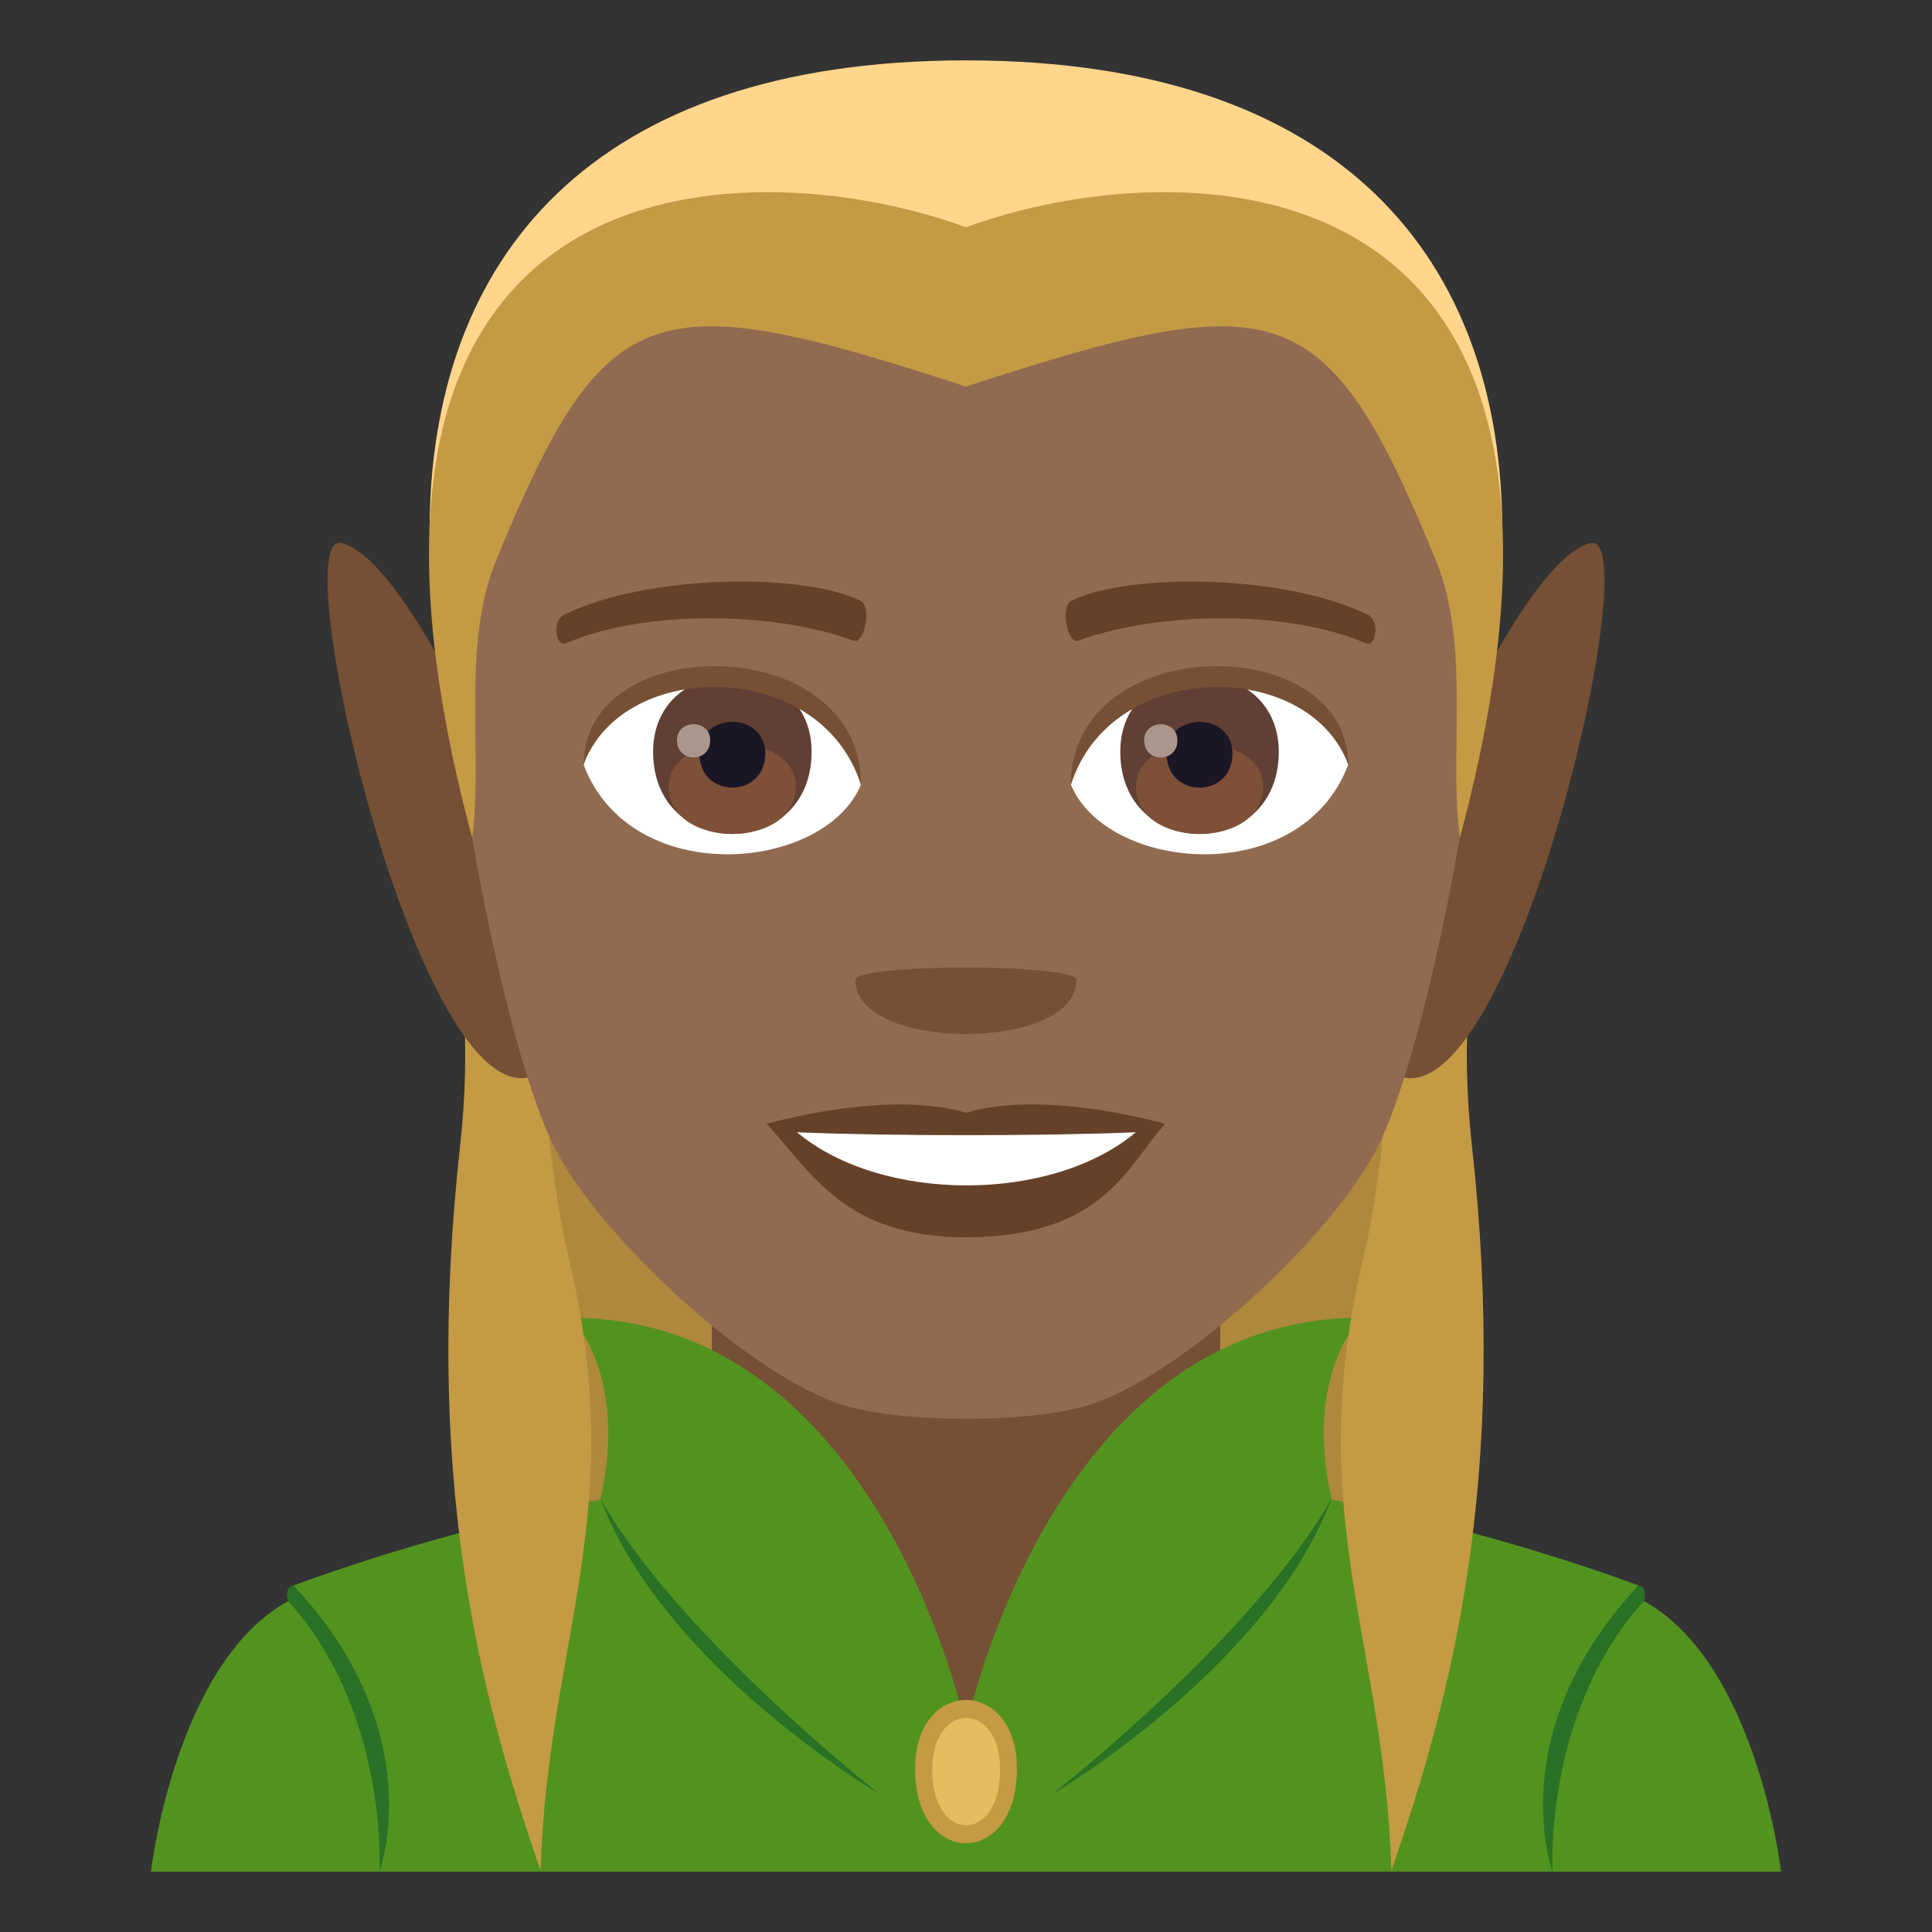 <?xml version="1.0" encoding="utf-8"?>
<!-- Generator: Adobe Illustrator 15.0.0, SVG Export Plug-In . SVG Version: 6.00 Build 0)  -->
<!DOCTYPE svg PUBLIC "-//W3C//DTD SVG 1.1//EN" "http://www.w3.org/Graphics/SVG/1.1/DTD/svg11.dtd">
<svg version="1.1" id="Layer_1" xmlns:x="http://ns.adobe.com/Extensibility/1.0/" xmlns:i="http://ns.adobe.com/AdobeIllustrator/10.0/" xmlns:graph="http://ns.adobe.com/Graphs/1.0/"
	 xmlns="http://www.w3.org/2000/svg" xmlns:xlink="http://www.w3.org/1999/xlink" xmlns:a="http://ns.adobe.com/AdobeSVGViewerExtensions/3.0/"
	 x="0px" y="0px" width="64px" height="64px" viewBox="0 0 64 64" enable-background="new 0 0 64 64" xml:space="preserve">
<rect x="0" y="0" width="64" height="64" fill="#333333" stroke="none"/>
<rect x="17.025" y="31.799" fill="#AD883D" width="29.949" height="22.832"/>
<polygon fill="#755035" points="23.582,50.029 32,57.242 40.422,50.029 40.422,42.34 23.582,42.34 "/>
<path fill="#529320" d="M54.277,52.943c-0.086-0.041-0.104-0.336,0-0.424c-3.512-1.289-7.008-2.193-10.166-2.848
	c-0.941-4.15,0.971-6.018,0.971-6.018C34.818,43.654,32,57.242,32,57.242s-2.818-13.588-13.082-13.588c0,0,1.912,1.867,0.971,6.018
	c-3.158,0.654-6.654,1.559-10.164,2.848c0.102,0.088,0.084,0.383,0,0.424C5.822,54.887,5,62,5,62h54
	C59,62,58.18,54.887,54.277,52.943z"/>
<path fill="#297124" d="M54.277,52.52C49.709,57.393,51.432,62,51.432,62s-0.316-5.258,3.02-8.963
	C54.561,52.76,54.445,52.533,54.277,52.52z"/>
<path fill="#297124" d="M34.854,59.439c0,0,6.598-5.154,9.248-9.775C41.988,55.26,34.854,59.439,34.854,59.439z"/>
<path fill="#297124" d="M9.725,52.52c4.566,4.873,2.844,9.48,2.844,9.48s0.316-5.258-3.021-8.963
	C9.439,52.76,9.555,52.533,9.725,52.52z"/>
<path fill="#297124" d="M29.146,59.439c0,0-6.598-5.154-9.248-9.775C22.012,55.26,29.146,59.439,29.146,59.439z"/>
<path fill="#C49A45" d="M33.688,58.598c0,3.283-3.375,3.283-3.375,0C30.313,55.553,33.688,55.553,33.688,58.598z"/>
<path fill="#E5BC5E" d="M33.131,58.621c0,2.463-2.25,2.463-2.25,0C30.881,56.338,33.131,56.338,33.131,58.621z"/>
<path fill="#C49A45" d="M46.986,19.707c0,0-0.533,16.588-1.795,21.832c-2.076,8.621,0.66,12.703,0.902,20.42
	c2.074-5.971,3.871-13.092,2.668-23.994c-0.777-7.031,1.408-9.65,0.582-18.258C49.277,19.006,46.986,19.707,46.986,19.707z"/>
<path fill="#C49A45" d="M17.014,19.707c0,0,0.533,16.588,1.797,21.832c2.076,8.621-0.66,12.703-0.904,20.42
	c-2.072-5.971-3.871-13.092-2.666-23.994c0.777-7.031-1.408-9.65-0.582-18.258C14.725,19.006,17.014,19.707,17.014,19.707z"/>
<path fill="#755035" d="M11.285,17.988c-1.945-0.33,3.035,20.932,6.92,17.314C20.34,33.314,14.037,18.459,11.285,17.988z"/>
<path fill="#755035" d="M52.715,17.988c-2.752,0.471-9.055,15.326-6.92,17.314C49.682,38.918,54.66,17.658,52.715,17.988z"/>
<path fill="#E81C27" d="M31.898,16.537C32.006,16.537,32.006,16.537,31.898,16.537C32.006,16.537,32.006,16.537,31.898,16.537z"/>
<path fill="#FFD68C" d="M32.002,2C19.549,2,14.23,8.59,14.23,17.609h35.535C49.766,8.59,44.445,2,32.002,2z"/>
<path fill="#916B50" d="M31.998,9.002c-11.824,0-17.521,2.945-16.807,15.381c0.143,2.504,1.693,10.666,3.158,13.594
	c1.498,2.994,6.512,7.613,9.584,8.57c1.939,0.604,6.188,0.604,8.127,0c3.072-0.957,8.086-5.576,9.586-8.57
	c1.465-2.928,3.016-11.09,3.158-13.594C49.52,11.947,43.822,9.002,31.998,9.002z"/>
<path fill="#755035" d="M35.664,32.463c0,2.387-7.332,2.387-7.332,0C28.332,31.916,35.664,31.916,35.664,32.463z"/>
<path fill="#C49A45" d="M32,7.529C25.293,5.053,9.379,4.453,15.641,27.75c0.373-2.75-0.371-6.357,0.799-9.201
	C20.068,9.725,21.625,9.424,32,12.805c10.377-3.381,11.934-3.08,15.561,5.744c1.17,2.844,0.426,6.451,0.799,9.201
	C54.621,4.453,38.707,5.053,32,7.529z"/>
<path fill="#FFFFFF" d="M44.656,25.346c-1.58,4.135-8.008,3.529-9.186,0.635C36.365,21.33,43.789,20.934,44.656,25.346z"/>
<path fill="#FFFFFF" d="M19.338,25.346c1.58,4.135,8.01,3.529,9.186,0.635C27.629,21.328,20.207,20.932,19.338,25.346z"/>
<path fill="#664129" d="M45.313,20.367c-2.705-1.342-7.879-1.408-9.807-0.473c-0.412,0.182-0.141,1.455,0.207,1.332
	c2.688-0.994,7.02-1.018,9.535,0.086C45.582,21.455,45.723,20.555,45.313,20.367z"/>
<path fill="#664129" d="M18.684,20.367c2.703-1.342,7.877-1.408,9.807-0.473c0.412,0.182,0.141,1.455-0.207,1.332
	c-2.691-0.994-7.02-1.018-9.537,0.086C18.412,21.455,18.273,20.555,18.684,20.367z"/>
<path fill="#613F34" d="M37.111,24.904c0,3.629,5.25,3.629,5.25,0C42.361,21.535,37.111,21.535,37.111,24.904z"/>
<path fill="#7D5037" d="M37.631,26.066c0,2.08,4.211,2.08,4.211,0C41.842,24.135,37.631,24.135,37.631,26.066z"/>
<path fill="#1A1626" d="M38.646,24.961c0,1.508,2.18,1.508,2.18,0C40.826,23.564,38.646,23.564,38.646,24.961z"/>
<path fill="#AB968C" d="M37.902,24.521c0,0.762,1.102,0.762,1.102,0C39.004,23.816,37.902,23.816,37.902,24.521z"/>
<path fill="#613F34" d="M21.635,24.904c0,3.629,5.25,3.629,5.25,0C26.885,21.535,21.635,21.535,21.635,24.904z"/>
<path fill="#7D5037" d="M22.154,26.064c0,2.082,4.211,2.082,4.211,0C26.365,24.133,22.154,24.133,22.154,26.064z"/>
<path fill="#1A1626" d="M23.17,24.961c0,1.506,2.18,1.506,2.18,0C25.35,23.563,23.17,23.563,23.17,24.961z"/>
<path fill="#AB968C" d="M22.426,24.521c0,0.76,1.1,0.76,1.1,0C23.525,23.814,22.426,23.814,22.426,24.521z"/>
<path fill="#755035" d="M44.656,25.314c0-4.441-9.186-4.441-9.186,0.703C36.783,21.797,43.344,21.797,44.656,25.314z"/>
<path fill="#755035" d="M19.338,25.314c0-4.441,9.186-4.441,9.186,0.701C27.213,21.795,20.65,21.795,19.338,25.314z"/>
<path fill="#664129" d="M31.998,36.861c-2.66-0.783-6.6,0.369-6.6,0.369c1.5,1.635,2.6,3.756,6.6,3.756
	c4.582,0,5.359-2.406,6.6-3.756C38.598,37.23,34.654,36.074,31.998,36.861z"/>
<path fill="#FFFFFF" d="M26.404,37.508c2.787,2.34,8.418,2.354,11.221,0C34.654,37.635,29.396,37.637,26.404,37.508z"/>
</svg>
